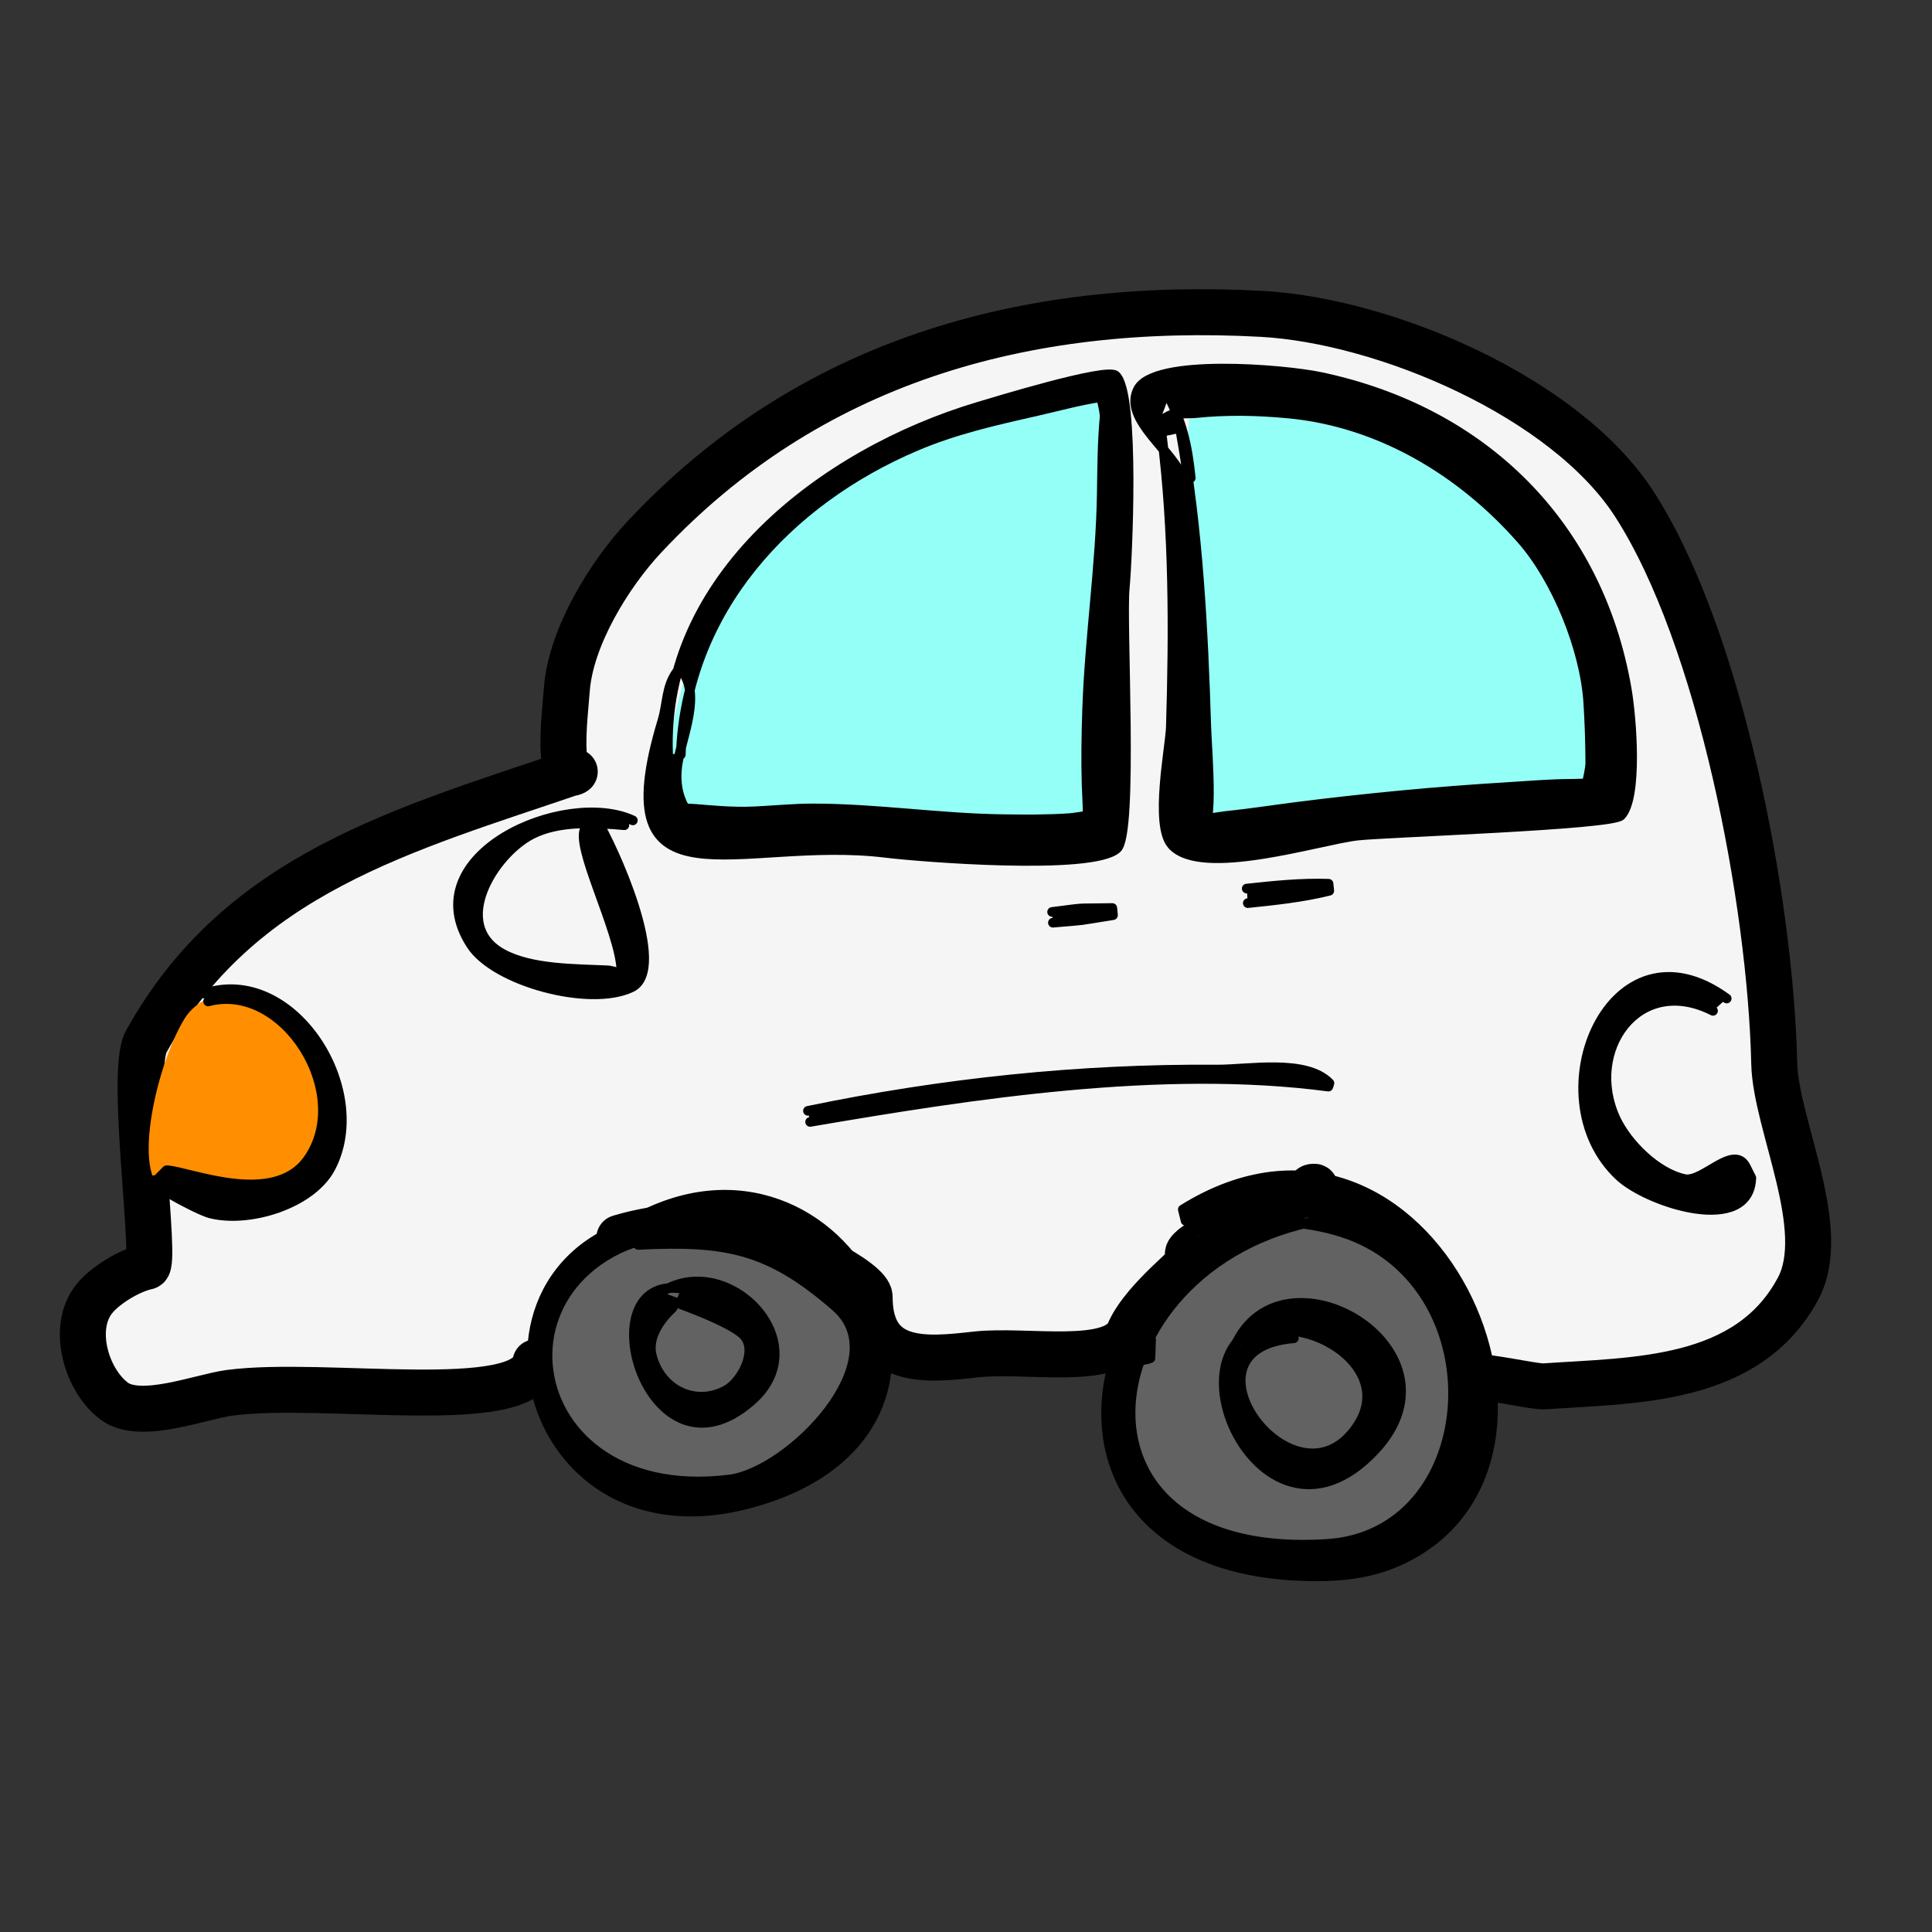 <svg clip-rule="evenodd" fill-rule="evenodd" stroke-linecap="round" stroke-linejoin="round" viewBox="0 0 200 200" xmlns="http://www.w3.org/2000/svg"><rect x="0" y="0" width="200" height="200" fill="#333333" stroke="none"/><path d="m55.434 141.029c-1.085 5.426-21.816 1.855-31.632 3.148-3.057.402-9.254 2.892-11.969.875-2.844-2.112-4.519-7.542-2.081-10.595 1.13-1.416 3.671-2.951 5.458-3.332 1.073-.228-1.83-20.116-.08-23.284 9.645-17.47 26.788-21.952 44.367-27.959.076-.026-.836.722-1.057-1.029-.3-2.371.061-5.107.236-7.463.405-5.45 4.409-11.938 8.031-15.81 17-18.17 39.31-24.421 63.894-23.089 12.75.691 31.411 8.594 38.575 19.675 8.918 13.796 14.12 41.252 14.491 57.916.141 6.316 5.782 17.136 2.472 23.311-5.202 9.705-16.782 9.477-26.278 10.121-1.453.099-10.278-2.221-8.927-.183 1.351 2.039-3.668-11.797-3.668-11.797.719-1.37-13.964-8.603-11.258-8.681 1.749-.051-15.976 6.397-12.615 7.324.658.182-4.92 4.108-6.511 7.732-1.591 3.625-10.654 1.719-15.87 2.306-5.009.564-10.988 1.221-10.988-5.968 0-1.603-7.741-5.713-13.7-6.918-6.025-1.219-12.208.814-12.208.814" fill="#f5f5f5" stroke="#000" stroke-linecap="butt" stroke-linejoin="round" stroke-width="4.76"/><path d="m123.663 86.364 42.728-3.527s5.561-19.804-9.359-31.334c-14.921-11.53-33.911-8.274-33.911-8.274-1.221 11.665.542 43.135.542 43.135z" fill="#94fff7"/><path d="m113.897 87.314 1.085-46.797s-45.216.813-46.255 43.406c-.136 5.561 45.17 3.391 45.17 3.391z" fill="#94fff7"/><path d="m55.434 140.835c0-7.16 8.103-12.964 18.098-12.964s18.098 5.804 18.098 12.964c0 7.159-8.103 12.963-18.098 12.963s-18.098-5.804-18.098-12.963z" fill="#626262"/><path d="m115.931 144.221c0-9.709 8.103-17.581 18.099-17.581 9.995 0 18.098 7.872 18.098 17.581 0 9.71-8.103 17.582-18.098 17.582-9.996 0-18.099-7.872-18.099-17.582z" fill="#626262"/><path d="m19.081 105.49c2.984-4.883 13.429-3.798 15.735 8.817 1.714 9.375-8.371 10.887-17.363 9.088-4.069-.814-1.356-13.022 1.628-17.905z" fill="#ff8f00"/><g stroke="#000" stroke-linecap="butt" stroke-linejoin="round"><path d="m72.982 127.302c-11.66.289-16.82 7.318-16.264 14.003.568 6.84 7.12 13.319 18.813 11.85 6.21-.781 17.484-12.24 10.968-17.903-6.91-6.005-11.316-6.831-20.438-6.38l-.727-2.422c22.049-12.671 40.359 21.82 12.107 29.227-25.512 6.688-32.15-30.606-4.279-29.998"/><path d="m139.128 125.987c-26.083 2.502-32.005 35.806-1.723 33.837 13.329-.866 16.822-18.439 8.617-27.667-6.077-6.834-15.059-5.726-23.29-5.784l-.286-1.17c25.52-15.891 44.414 26.302 22.44 36.353-3.399 1.555-7.078 1.763-10.761 1.568-31.877-1.69-21.106-40.622 5.17-38.471"/><path d="m69.63 135.374c.116-.051-2.808 2.288-2.161 4.93.885 3.614 4.582 5.362 7.747 3.581 1.589-.896 3.266-4.102 1.775-5.664-1.584-1.659-9.034-4.095-9.034-4.095 6.777-5.215 16.908 4.676 9.835 10.875-10.693 9.37-17.195-13.092-7.236-11.603"/><path d="m133.936 138.538c-12.991 1.043.275 18.666 6.606 9.059 4.795-7.277-9.31-13.693-12.21-7.137l-.717-.546c4.445-11.873 24.635-.432 14.715 10.187-12.239 13.102-23.647-14.268-8.145-13.182"/><path d="m92.008 140.025c7.183-.825 14.559-1.513 21.825-1.637.821-.015 4.72-.437 5.325.273l-.065 1.934c-1.951.767-6.14-.155-8.295-.147-6.435.023-12.831 1.046-19.255.83"/><path d="m21.137 102.857c9.137-3.046 17.363 9.931 13.089 18.03-1.993 3.777-8.475 5.75-12.463 4.723-1.347-.347-7.348-3.586-5.524-3.458l1.011-1.012c2.304.103 11.09 3.901 14.628-1.107 4.834-6.842-2.455-18.44-10.334-16.364"/><path d="m69.158 78.006c-.688-18.325 16.148-31.132 32.098-35.891 1.65-.492 13.27-4.062 14.222-3.241 2.072 1.785 1.218 19.36.956 21.991-.359 3.608.93 25.401-.813 26.974-2.558 2.309-20.324.889-23.929.449-15.143-1.851-29.221 6.471-23.113-13.709.515-1.7.371-3.488 1.486-5.012l.689.086c1.865 2.817-.51 7.213-.696 10.186-.079 1.271.123 2.358.609 3.405.2.431 1.22 1.411.806 1.178-2.592-1.462 1.863-.209 6.64-.433 2.036-.096 4.04-.303 6.084-.3 6.509.007 12.974 1.007 19.485 1.108 2.323.036 4.742.054 7.059-.106 1.132-.078 4.277-.818 3.402-.096-1.877 1.548-.771-.626-1.53 1.916-.17.568-.017-1.186-.012-1.779.009-1.17-.082-2.318-.117-3.486-.078-2.609-.032-5.174.055-7.781.25-7.503 1.398-14.893 1.517-22.386.041-2.623.05-5.253.287-7.857.089-.985-.921-3.141.051-2.965.514.093 1.442.931 1.512.413.086-.641-1.251.338-1.891.432-2.306.34-4.533.967-6.806 1.48-4.231.955-8.365 1.889-12.387 3.598-13.325 5.66-23.833 17.064-24.347 31.935"/><path d="m122.233 44.796c1.794 9.944 2.331 20.362 2.641 30.448.077 2.511 1.018 12.966-1.118 9.707-.024-.038 3.1-.478 3.21-.489 2.387-.24 4.731-.612 7.099-.913 7.325-.932 14.556-1.623 21.914-2.067 2.286-.138 4.491-.338 6.791-.342 1.186-.002 4.713-.225 3.558.044-2.84.661-.395-.418-2.087 1.62-.825.993.391-2.563.384-3.854-.01-2.071-.075-4.16-.208-6.226-.356-5.53-3.259-12.727-6.934-16.905-6.179-7.024-14.658-12.135-24.12-13.015-3.312-.308-6.362-.369-9.621-.036-.765.078-2.247-.079-2.892.369-.47.327-2.178.674-1.666.419.95-.472 1.268-3.614 1.738-2.664 1.401 2.828 1.979 5.004 2.344 8.587l-.75.237c-.947-3.007-6.262-6.257-4.727-9.371 1.611-3.272 15.129-2.127 18.946-1.318 16.816 3.563 28.703 15.27 31.652 32.249.553 3.18 1.159 11.298-.588 13.15-.933.99-24.266 1.737-27.289 2.077-3.869.435-16.183 4.385-19.194.945-1.827-2.087-.178-10.063-.112-12.202.303-9.87.322-20.242-.918-30.038"/><path d="m108.914 94.405c3.939-.487 1.863-.33 6.232-.407l.071.74c-4.327.679-2.252.433-6.221.779"/><path d="m129.061 91.986c2.812-.301 5.642-.6 8.468-.502l.077.729c-2.759.686-5.605.984-8.433 1.277"/><path d="m83.641 114.995c13.917-2.885 28.126-4.384 42.336-4.276 3.178.024 9.206-1.125 11.646 1.41l-.111.355c-17.192-2.271-36.806.774-53.648 3.656"/><path d="m64.635 85.427c-3.068-.267-6.822-.497-9.623.961-3.941 2.051-8.463 9.325-3.008 12.334 2.978 1.643 7.601 1.567 10.922 1.727.468.022 1.425.467 1.406-.001-.173-4.177-4.952-13.03-3.708-14.767l1.189-.713c1.51 2.407 7.499 15.359 3.549 17.25-4.288 2.052-14.093-.588-16.581-4.394-6.084-9.308 9.702-16.166 16.731-12.898"/><path d="m177.331 104.642c-7.759-3.938-13.355 4.128-10.08 11.174 1.201 2.583 4.273 5.645 7.15 6.241 1.882.39 5.056-3.658 6.312-1.291l.583 1.167c-.195 5.959-10.668 2.621-13.674-.201-8.811-8.269-.781-27.049 11.126-18.365"/></g></svg>